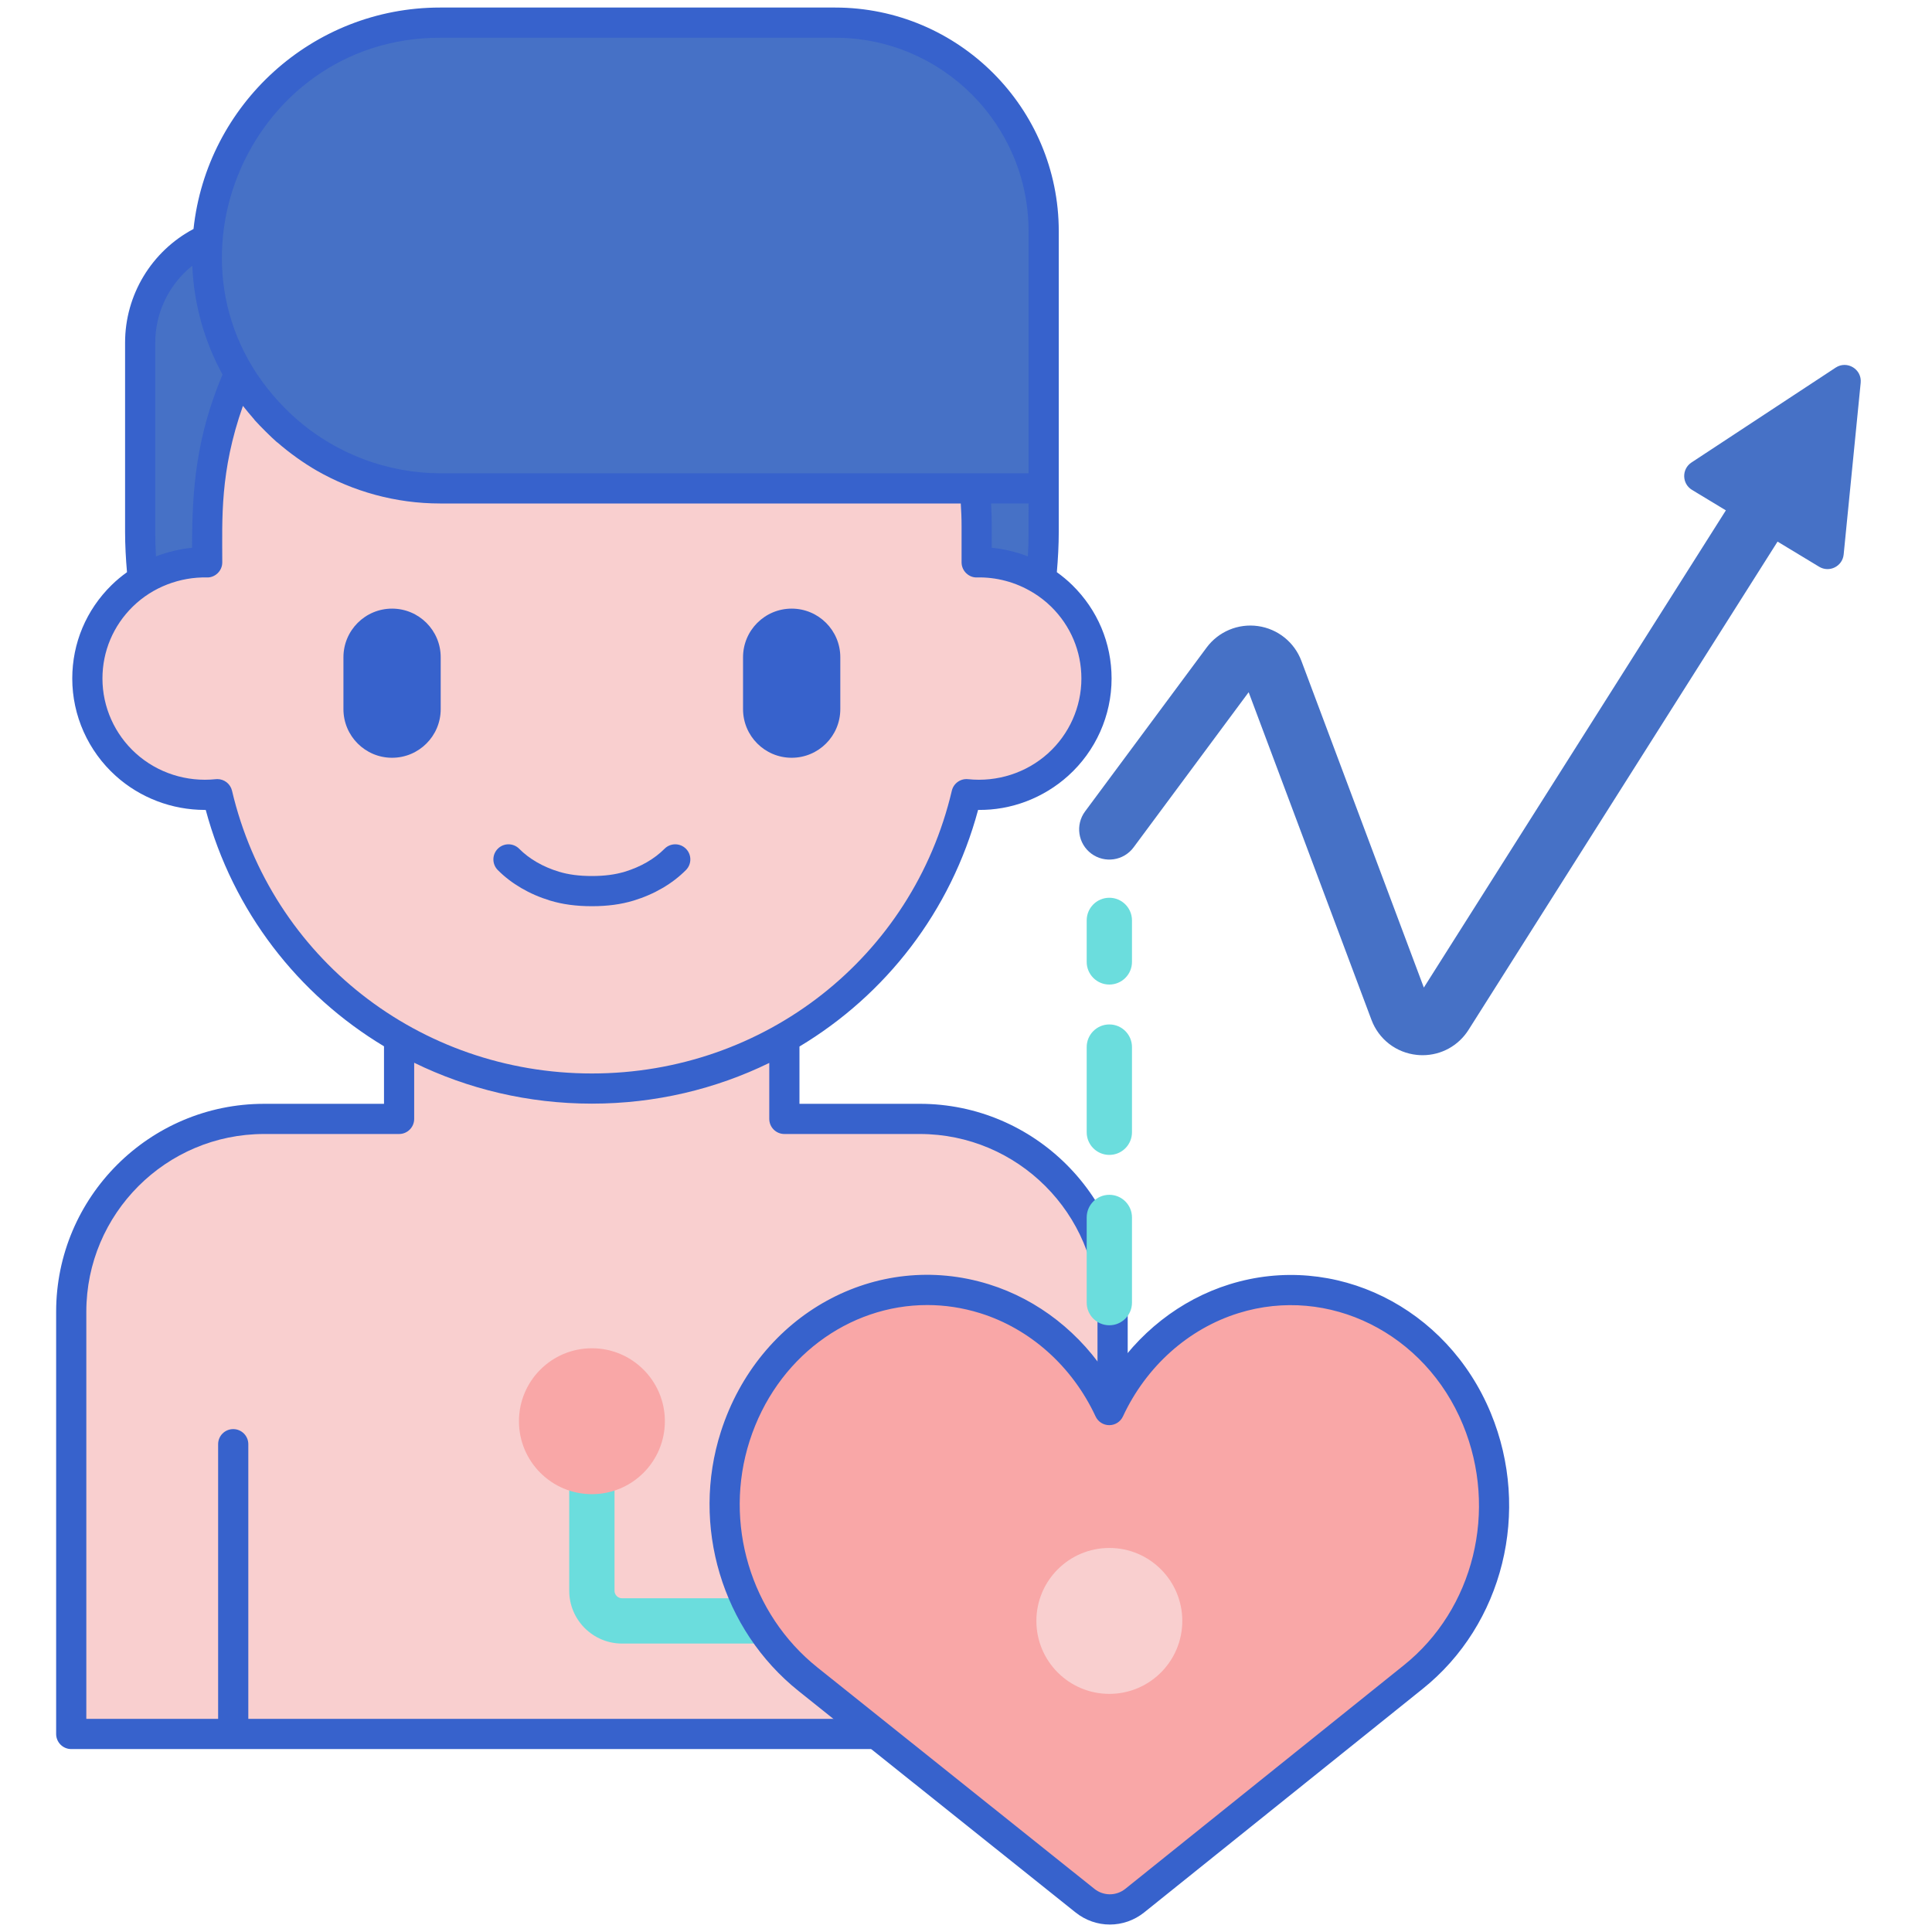 <svg id="Layer_1" enable-background="new 0 0 256 256" height="512" viewBox="0 0 256 256" width="512" xmlns="http://www.w3.org/2000/svg"><g><path d="m121.873 148.261h-17.939c0-13.995 0-23.474 0-39.383h-51.053v39.383h-17.889c-14.113 0-25.553 11.44-25.553 25.553v55.946h137.988c0-7.959 0-47.901 0-55.946-.001-14.113-11.441-25.553-25.554-25.553z" fill="#f9cfcf"/><path d="m78.433 130.324c-33.059 0-59.859-26.8-59.859-59.859v-25.072c0-8.31 6.736-15.046 15.046-15.046h104.672v40.118c0 33.059-26.8 59.859-59.859 59.859z" fill="#4671c6"/><path d="m129.415 74.511v-4.774c0-27.903-22.826-50.523-50.982-50.523-28.157 0-50.982 22.62-50.982 50.523v4.774c-8.853-.18-15.876 6.873-15.876 15.398 0 9.103 7.947 16.303 17.223 15.322 5.261 22.353 25.481 39.006 49.636 39.006 24.157 0 44.375-16.655 49.636-39.006 9.263.98 17.223-6.207 17.223-15.322-.002-8.529-7.031-15.577-15.878-15.398z" fill="#f9cfcf"/><g><path d="m78.426 120.077c-2.076 0-3.886-.244-5.534-.745-2.735-.833-5.133-2.232-6.935-4.048-.778-.784-.773-2.05.011-2.828s2.051-.773 2.828.011c1.337 1.347 3.156 2.398 5.26 3.038 1.265.385 2.694.572 4.369.572s3.104-.187 4.368-.572c2.104-.64 3.923-1.691 5.261-3.038.777-.784 2.044-.789 2.828-.011s.789 2.044.011 2.828c-1.802 1.816-4.2 3.215-6.935 4.048-1.646.501-3.457.745-5.532.745z" fill="#3762cc"/></g><path d="m104.901 100.408c-3.559 0-6.444-2.885-6.444-6.444v-6.874c0-3.559 2.885-6.444 6.444-6.444 3.559 0 6.444 2.885 6.444 6.444v6.873c-.001 3.56-2.886 6.445-6.444 6.445z" fill="#3762cc"/><path d="m51.951 100.408c-3.559 0-6.444-2.885-6.444-6.444v-6.874c0-3.559 2.885-6.444 6.444-6.444 3.559 0 6.444 2.885 6.444 6.444v6.873c0 3.56-2.885 6.445-6.444 6.445z" fill="#3762cc"/><path d="m138.292 64.712h-79.986c-17.041 0-30.856-13.815-30.856-30.856 0-17.041 13.815-30.856 30.856-30.856h52.355c15.26 0 27.631 12.371 27.631 27.631z" fill="#4671c6"/><path d="m121.873 146.261h-15.939v-7.591s0 0-.001 0c11.401-6.836 20.049-17.875 23.671-31.353 4.366.067 8.655-1.568 11.925-4.51 3.662-3.294 5.762-7.996 5.762-12.899 0-4.692-1.854-9.094-5.221-12.393-.638-.625-1.322-1.185-2.033-1.699.155-1.796.254-3.592.254-5.352v-5.753-34.081c.001-16.338-13.291-29.63-29.63-29.63h-52.355c-16.928 0-30.904 12.87-32.665 29.339-5.545 2.941-9.068 8.724-9.068 15.054v25.072c0 1.76.099 3.555.254 5.352-.711.513-1.395 1.074-2.032 1.699-3.367 3.299-5.221 7.701-5.221 12.394 0 4.903 2.101 9.605 5.763 12.9 3.238 2.914 7.458 4.509 11.802 4.509h.121c3.617 13.457 12.244 24.483 23.621 31.322v7.621h-15.89c-15.193 0-27.553 12.36-27.553 27.553v55.946c0 1.104.896 2 2 2h137.988c1.104 0 2-.896 2-2v-55.946c0-15.194-12.36-27.554-27.553-27.554zm-63.567-141.261h52.355c14.133 0 25.63 11.498 25.63 25.63v32.081h-7.129c-2.419 0-71.762 0-70.858 0-6.797 0-14.023-2.528-19.66-7.762-19.391-18.101-6.091-49.949 19.662-49.949zm73.025 61.901c-.003-.064-.002-.126-.006-.19h4.966c0 3.996.022 4.991-.094 7.013-1.555-.608-3.319-1.006-4.783-1.141.001-3.036.02-3.805-.083-5.682zm-110.758-21.508c0-4.015 1.853-7.744 4.905-10.185.002.048.008.096.01.145.225 4.988 1.598 9.893 3.997 14.275-3.466 8.272-4.035 14.989-4.035 22.956-1.406.13-3.216.528-4.783 1.141-.062-1.095-.094-2.185-.094-3.26zm13.154 10.232-.011.011c.739.824 2.231 2.308 3.004 2.979l.011-.012c1.649 1.44 3.552 2.786 5.223 3.746l.006-.01c.002.001.004.002.006.004l-.006.011c4.836 2.767 10.46 4.359 16.346 4.359h69.001c.065 1.038.107 1.924.107 3.026v4.773c0 1.181 1.018 2.054 2.041 2 2.518-.055 5.134.599 7.445 2.026.015.009.032.012.047.021.829.517 1.611 1.118 2.323 1.816 2.593 2.541 4.021 5.927 4.021 9.536 0 3.771-1.617 7.389-4.437 9.926-2.861 2.574-6.719 3.812-10.575 3.408-1.004-.108-1.926.551-2.157 1.53-5.192 22.059-24.803 37.465-47.689 37.465-22.887 0-42.497-15.406-47.689-37.464-.214-.911-1.027-1.542-1.945-1.542-.07 0-.141.003-.212.011-3.859.405-7.714-.833-10.574-3.406-2.821-2.539-4.438-6.157-4.438-9.927 0-3.609 1.428-6.996 4.021-9.537 2.658-2.604 6.279-3.935 9.815-3.861 1.017.05 2.041-.81 2.041-2 0-5.761-.34-12.014 2.738-20.734.522.643.904 1.131 1.537 1.845zm111.699 172.135h-17.465v-36.397c0-1.104-.896-2-2-2s-2 .896-2 2v36.397h-91.058v-36.397c0-1.104-.896-2-2-2s-2 .896-2 2v36.397h-17.465v-53.946c0-12.987 10.566-23.553 23.553-23.553h17.89c1.104 0 2-.896 2-2v-7.442c7.125 3.485 15.132 5.419 23.551 5.419 8.399 0 16.388-1.924 23.501-5.394v7.417c0 1.104.896 2 2 2h17.939c12.987 0 23.553 10.566 23.553 23.553v53.946z" fill="#3762cc"/><g><path d="m138.292 217.78h-55.866c-3.86 0-7-3.14-7-7v-21.063c0-1.657 1.343-3 3-3s3 1.343 3 3v21.063c0 .551.449 1 1 1h55.865c1.657 0 3 1.343 3 3s-1.343 3-2.999 3z" fill="#6bdddd"/></g><path d="m243.232 48.713-19.1 12.568c-1.319.868-1.282 2.816.069 3.633l4.486 2.712-40.021 63.233-16.223-43.283c-.929-2.479-3.135-4.248-5.757-4.617-2.62-.368-5.23.723-6.807 2.85l-16.1 21.707c-1.316 1.774-.944 4.28.83 5.596 1.774 1.315 4.28.945 5.596-.83l15.248-20.559 16.271 43.409c.969 2.584 3.276 4.366 6.022 4.649.253.026.506.039.757.039 2.463 0 4.748-1.244 6.087-3.361l40.945-64.693 5.511 3.332c1.352.817 3.094-.055 3.249-1.627l2.255-22.752c.178-1.798-1.809-3-3.318-2.006z" fill="#4671c6"/><g><g><path d="m146.993 175.605c-1.657 0-3-1.343-3-3v-11.287c0-1.657 1.343-3 3-3s3 1.343 3 3v11.287c0 1.657-1.344 3-3 3zm0-22.574c-1.657 0-3-1.343-3-3v-11.287c0-1.657 1.343-3 3-3s3 1.343 3 3v11.287c0 1.657-1.344 3-3 3z" fill="#6bdddd"/></g><g><path d="m146.993 130.458c-1.657 0-3-1.343-3-3v-5.5c0-1.657 1.343-3 3-3s3 1.343 3 3v5.5c0 1.657-1.344 3-3 3z" fill="#6bdddd"/></g></g><path d="m143.762 251.843c1.933 1.545 4.679 1.542 6.608-.007l36.878-29.607c9.947-7.952 13.443-22.113 8.446-34.219-5.424-13.143-19.206-19.962-32.18-15.923-7.412 2.307-13.29 7.782-16.534 14.754-3.243-6.972-9.121-12.447-16.533-14.754-13.713-4.268-28.327 3.592-33.023 18.228-3.768 11.743.302 24.729 9.64 32.193z" fill="#f9a7a7"/><g><path d="m147.063 255.012c-1.604 0-3.209-.536-4.549-1.607l-36.697-29.334c-10.149-8.114-14.287-21.925-10.295-34.366 5.003-15.592 20.604-24.17 35.522-19.527 6.552 2.04 12.203 6.5 15.938 12.476 3.735-5.977 9.387-10.437 15.938-12.476 13.933-4.333 28.817 3.002 34.623 17.071 5.356 12.977 1.636 28.004-9.046 36.543l-36.876 29.605c-1.34 1.076-2.949 1.615-4.558 1.615zm-24.203-82.087c-10.383 0-19.994 6.98-23.53 18.001-3.488 10.872.123 22.936 8.984 30.021l36.697 29.334c1.209.967 2.897.966 4.106-.004l36.879-29.607c9.305-7.438 12.531-20.553 7.85-31.896-5.01-12.141-17.794-18.496-29.736-14.777-6.649 2.069-12.23 7.059-15.314 13.688-.328.706-1.035 1.157-1.813 1.157s-1.485-.451-1.813-1.157c-3.084-6.629-8.665-11.619-15.314-13.688-2.331-.726-4.684-1.072-6.996-1.072z" fill="#3762cc"/></g><circle cx="146.993" cy="214.78" fill="#f9cfcf" r="9.667"/><circle cx="78.432" cy="188.318" fill="#f9a7a7" r="9.667"/></g></svg>